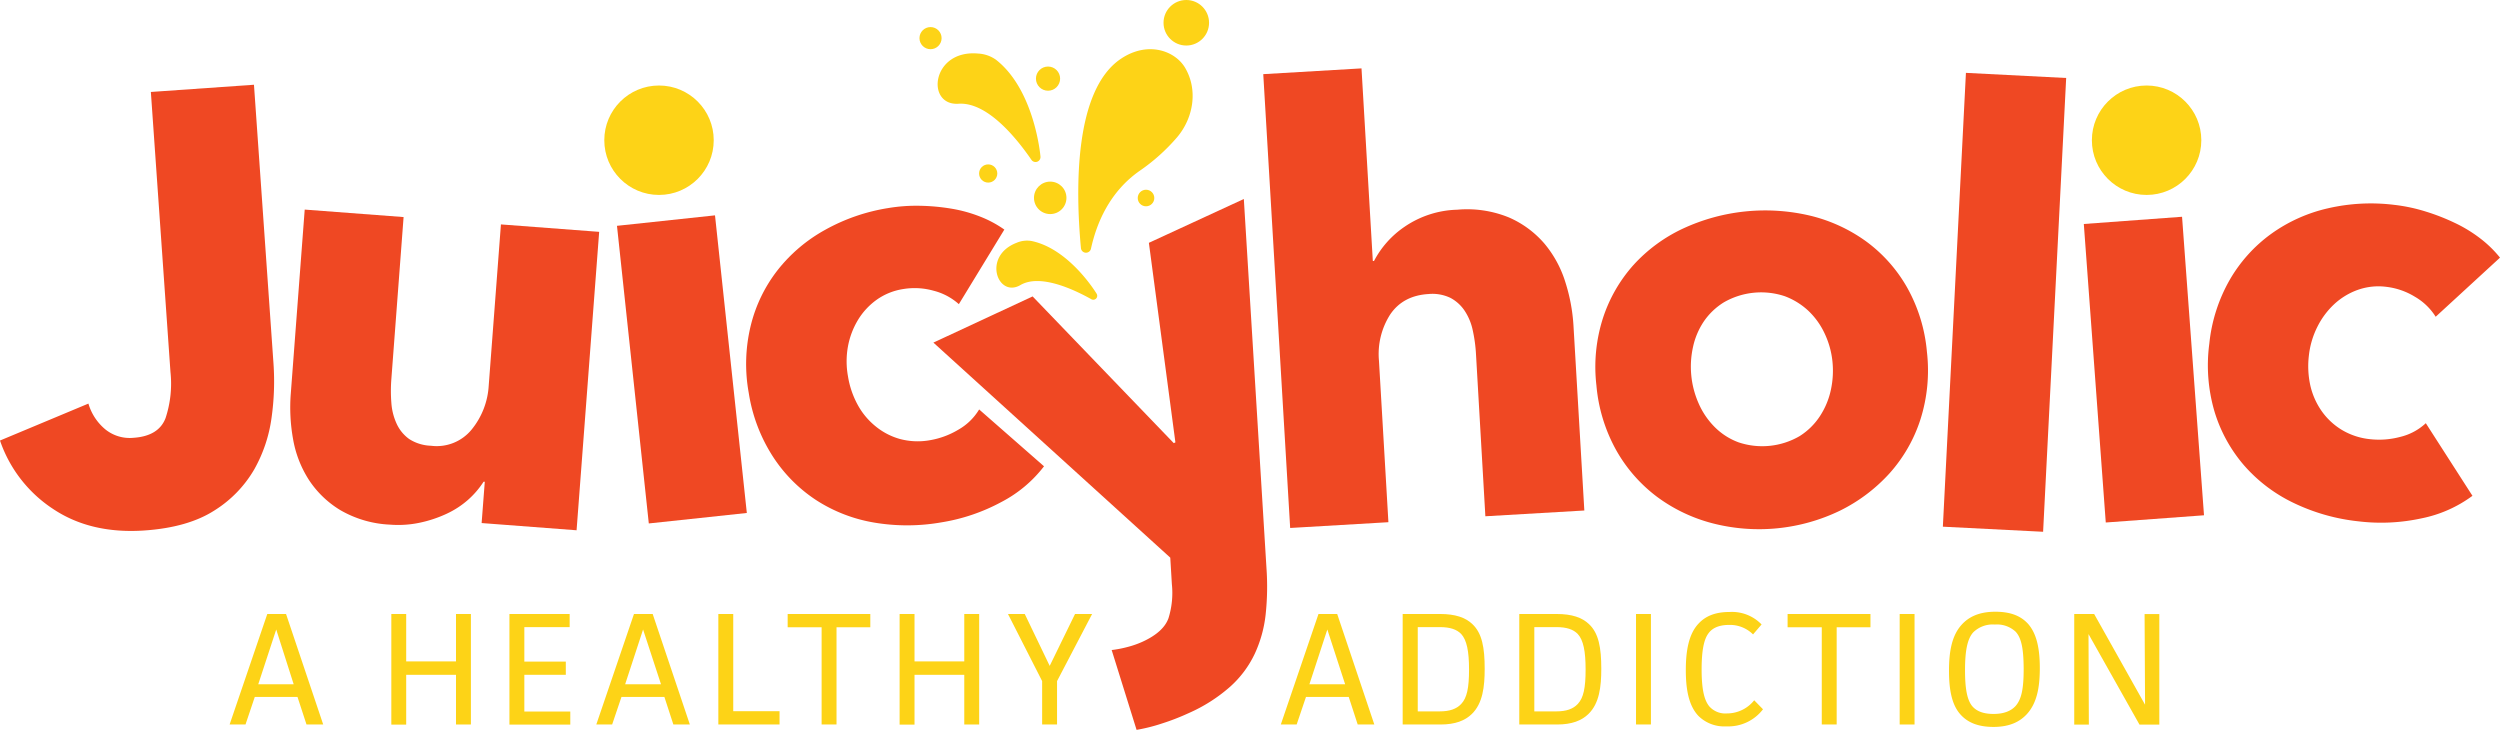 <svg id="Layer_1" data-name="Layer 1" xmlns="http://www.w3.org/2000/svg" viewBox="0 0 585.31 170.84"><defs><style>.cls-1{fill:#ef4823;}.cls-2{fill:#fdd317;}</style></defs><path class="cls-1" d="M166.83,318.72a33.77,33.77,0,0,1-4.08,12.21,27.77,27.77,0,0,1-9.34,9.61q-6.15,3.94-16.25,4.66-12.65.89-21.52-5.05a31.22,31.22,0,0,1-12.4-16l20.7-8.65a12.33,12.33,0,0,0,4,6.07,9.09,9.09,0,0,0,6.55,1.94q5.9-.4,7.51-4.61a25.78,25.78,0,0,0,1.15-10.81l-4.59-65.55,24.14-1.69,4.58,65.42A60.69,60.69,0,0,1,166.83,318.72Z" transform="translate(-103.24 -221.01)"/><path class="cls-1" d="M216,343.47l.74-9.68-.28,0a20.3,20.3,0,0,1-3.64,4.24,20.82,20.82,0,0,1-5.05,3.28,28.94,28.94,0,0,1-6.22,2.07,24.37,24.37,0,0,1-7,.46,25.4,25.4,0,0,1-11.67-3.42,23,23,0,0,1-7.36-7.12,25.82,25.82,0,0,1-3.66-9.45,41.85,41.85,0,0,1-.55-10.55l3.27-43.22,23.15,1.75-2.86,37.88a35.51,35.51,0,0,0,0,5.65,13.87,13.87,0,0,0,1.25,4.89,9,9,0,0,0,2.91,3.54,10,10,0,0,0,5.1,1.58,10.55,10.55,0,0,0,9.53-3.79,17.87,17.87,0,0,0,4-10.29l2.86-37.74,23,1.74-5.29,69.87Z" transform="translate(-103.24 -221.01)"/><path class="cls-1" d="M255.14,343.56l-7.45-69.68,22.95-2.45,7.45,69.68Z" transform="translate(-103.24 -221.01)"/><path class="cls-1" d="M327.73,292.22a14,14,0,0,0-5.94-3.15,16.31,16.31,0,0,0-7.06-.39,14.48,14.48,0,0,0-6.28,2.54,16,16,0,0,0-4.35,4.72,18.44,18.44,0,0,0-2.33,6.16,19.58,19.58,0,0,0,0,7,20.72,20.72,0,0,0,2.24,6.62,16.75,16.75,0,0,0,4.2,5.08,15.6,15.6,0,0,0,5.77,3,16.13,16.13,0,0,0,7,.27,19.19,19.19,0,0,0,6.65-2.47,13.28,13.28,0,0,0,4.85-4.73l15.19,13.31a30,30,0,0,1-10,8.37,44.2,44.2,0,0,1-14.05,4.76,46.25,46.25,0,0,1-15.7.05,36,36,0,0,1-13.55-5.23,34.77,34.77,0,0,1-10.17-10.22A38.31,38.31,0,0,1,278.54,313a37.88,37.88,0,0,1,.47-15.77,34.38,34.38,0,0,1,6.31-13,36.66,36.66,0,0,1,11.11-9.41,44.62,44.62,0,0,1,14.72-5.09,39.7,39.7,0,0,1,7.54-.54,49.62,49.62,0,0,1,7.39.69,32.79,32.79,0,0,1,6.73,1.88,26.51,26.51,0,0,1,5.57,3Z" transform="translate(-103.24 -221.01)"/><path class="cls-1" d="M399.75,354a61.47,61.47,0,0,1-.19,10.86,29.41,29.41,0,0,1-2.56,9.23,24.19,24.19,0,0,1-5.75,7.69,37.44,37.44,0,0,1-9.76,6.21,54.13,54.13,0,0,1-6.25,2.42,40.6,40.6,0,0,1-5.9,1.48l-5.83-18.69a26.75,26.75,0,0,0,3.77-.73,21.57,21.57,0,0,0,3.53-1.25c3.23-1.49,5.23-3.32,6-5.47a19.89,19.89,0,0,0,.79-8l-.37-6.18-55.46-50.35L345,290.41l33.05,34.35.38-.18-6.21-46.72,22.23-10.26Z" transform="translate(-103.24 -221.01)"/><path class="cls-1" d="M451,341.88,448.81,304a34.91,34.91,0,0,0-.75-5.59,13.17,13.17,0,0,0-1.89-4.61,9.15,9.15,0,0,0-3.35-3.05,9.75,9.75,0,0,0-5.13-.9q-6,.36-9,4.83a17.19,17.19,0,0,0-2.6,10.8l2.21,37.79-23,1.35L399,238.37l23-1.35,2.65,45.09.28,0a22,22,0,0,1,7.14-8,22.87,22.87,0,0,1,12.31-4,25.88,25.88,0,0,1,12.16,1.82,23.08,23.08,0,0,1,8.25,6.07,25.92,25.92,0,0,1,4.9,8.95,41.67,41.67,0,0,1,1.94,10.31l2.54,43.27Z" transform="translate(-103.24 -221.01)"/><path class="cls-1" d="M554.38,303.4a37.91,37.91,0,0,1-1.51,15.78,34.93,34.93,0,0,1-7.21,12.61,38.79,38.79,0,0,1-11.56,8.74,43.55,43.55,0,0,1-29.9,3,37.6,37.6,0,0,1-13.07-6.25,35.2,35.2,0,0,1-9.52-10.91A37.86,37.86,0,0,1,477,311.24a37.39,37.39,0,0,1,1.52-15.72,34.83,34.83,0,0,1,7.15-12.46,36.54,36.54,0,0,1,11.59-8.53,45.74,45.74,0,0,1,29.89-3,37.22,37.22,0,0,1,13,6,34.45,34.45,0,0,1,9.58,10.77A37.43,37.43,0,0,1,554.38,303.4Zm-22.12,2.24a20,20,0,0,0-1.79-6.47,17.48,17.48,0,0,0-3.79-5.34,16.6,16.6,0,0,0-5.58-3.47,17.49,17.49,0,0,0-14.29,1.45,15.61,15.61,0,0,0-4.7,4.51,17.25,17.25,0,0,0-2.51,6,21.27,21.27,0,0,0,1.34,13.16,18,18,0,0,0,3.73,5.49,15.42,15.42,0,0,0,5.6,3.6,17.4,17.4,0,0,0,14.28-1.44,15.57,15.57,0,0,0,4.76-4.66,18.08,18.08,0,0,0,2.57-6.13A21.13,21.13,0,0,0,532.26,305.64Z" transform="translate(-103.24 -221.01)"/><path class="cls-1" d="M558.11,344.32l5.4-106.25,23.47,1.2-5.4,106.24Z" transform="translate(-103.24 -221.01)"/><path class="cls-1" d="M596.25,343.34l-5.14-69.89,23-1.69,5.14,69.89Z" transform="translate(-103.24 -221.01)"/><path class="cls-1" d="M673.49,295.17a14,14,0,0,0-4.84-4.67,16.46,16.46,0,0,0-6.67-2.33,14.47,14.47,0,0,0-6.74.71,16.06,16.06,0,0,0-5.49,3.33,18.51,18.51,0,0,0-3.94,5.28,19.72,19.72,0,0,0-2,6.71,21.06,21.06,0,0,0,.32,7,17,17,0,0,0,2.63,6,15.68,15.68,0,0,0,4.73,4.44,15.91,15.91,0,0,0,6.62,2.19,19.14,19.14,0,0,0,7.07-.53,13.28,13.28,0,0,0,6-3.21l10.92,17a29.86,29.86,0,0,1-11.94,5.28,44.3,44.3,0,0,1-14.81.69,46.19,46.19,0,0,1-15.11-4.3A36,36,0,0,1,628.66,330a34.61,34.61,0,0,1-6.95-12.63,38.42,38.42,0,0,1-1.22-15.87,37.79,37.79,0,0,1,4.8-15,34.66,34.66,0,0,1,9.65-10.71,36.73,36.73,0,0,1,13.28-6,44.72,44.72,0,0,1,15.55-.82,39.79,39.79,0,0,1,7.4,1.57,49.35,49.35,0,0,1,6.91,2.71,32.54,32.54,0,0,1,5.95,3.66,26.76,26.76,0,0,1,4.52,4.42Z" transform="translate(-103.24 -221.01)"/><path class="cls-2" d="M358.66,279.24a1.19,1.19,0,0,1-2.35-.17c-1.3-14.08-1.54-37,9.38-44.31,6.32-4.23,12.66-1.83,15,2.1,3.05,5.14,2,11.71-1.85,16.27a45.46,45.46,0,0,1-8.77,7.87C363.07,265.89,360,273.15,358.66,279.24Z" transform="translate(-103.24 -221.01)"/><path class="cls-2" d="M346.84,257.68a1.16,1.16,0,0,1-2.11.76c-3.55-5.17-10.38-13.58-17.06-13.14-7.76.52-6.37-12.76,4.59-11.75a7.9,7.9,0,0,1,4.19,1.47C345.56,242.17,346.84,257.68,346.84,257.68Z" transform="translate(-103.24 -221.01)"/><path class="cls-2" d="M360,289.8a.92.92,0,0,1-1.22,1.28c-4.31-2.41-12.09-6-16.65-3.32-5.31,3.08-9-6.79-.87-9.91a6.18,6.18,0,0,1,3.47-.42C353.71,279.29,360,289.8,360,289.8Z" transform="translate(-103.24 -221.01)"/><circle class="cls-2" cx="277.74" cy="5.33" r="5.33"/><circle class="cls-2" cx="217.86" cy="8.93" r="2.59"/><circle class="cls-2" cx="268.31" cy="46.36" r="1.94"/><circle class="cls-2" cx="231.36" cy="40.62" r="2.13"/><circle class="cls-2" cx="245.88" cy="46.32" r="3.8"/><circle class="cls-2" cx="245.37" cy="18.41" r="2.83"/><circle class="cls-2" cx="502.57" cy="32.83" r="12.81"/><circle class="cls-2" cx="154.29" cy="32.83" r="12.81"/><path class="cls-2" d="M175,390.63l-2.11-6.45h-10l-2.17,6.45h-3.72l8.82-25.87h4.39l8.7,25.87Zm-7.09-22.24-4.21,12.83H172Z" transform="translate(-103.24 -221.01)"/><path class="cls-2" d="M198.34,364.76v11.1H210v-11.1h3.49v25.87H210V379H198.34v11.66h-3.48V364.76Z" transform="translate(-103.24 -221.01)"/><path class="cls-2" d="M236.61,364.76v3.07H226v8.07h9.71V379H226v8.59h10.76v3.07H222.51V364.76Z" transform="translate(-103.24 -221.01)"/><path class="cls-2" d="M260.89,390.63l-2.1-6.45H248.74l-2.18,6.45h-3.71l8.82-25.87h4.38l8.7,25.87Zm-7.09-22.24-4.2,12.83H258Z" transform="translate(-103.24 -221.01)"/><path class="cls-2" d="M274.91,364.76v22.76h10.84v3.11H271.42V364.76Z" transform="translate(-103.24 -221.01)"/><path class="cls-2" d="M307,364.76v3.11h-7.91v22.76h-3.49V367.87h-7.95v-3.11Z" transform="translate(-103.24 -221.01)"/><path class="cls-2" d="M317.35,364.76v11.1H329v-11.1h3.49v25.87H329V379H317.35v11.66h-3.49V364.76Z" transform="translate(-103.24 -221.01)"/><path class="cls-2" d="M343.16,364.76,349,376.91l5.93-12.15h4l-8.21,15.71v10.16h-3.49V380.47l-8-15.71Z" transform="translate(-103.24 -221.01)"/><path class="cls-2" d="M421.11,390.63l-2.1-6.45H409l-2.18,6.45h-3.71l8.82-25.87h4.38L425,390.63ZM414,368.39l-4.2,12.83h8.37Z" transform="translate(-103.24 -221.01)"/><path class="cls-2" d="M440.42,364.76c3.52,0,5.92.82,7.53,2.36,2.29,2.14,2.89,5.55,2.89,10.46,0,4.2-.45,8.1-3,10.58-1.61,1.58-3.93,2.47-7.31,2.47h-8.89V364.76Zm-5.25,22.8h5.17c2.29,0,3.9-.56,5-1.73,1.35-1.42,1.84-3.78,1.84-8.06s-.53-6.9-1.84-8.33c-1.05-1.08-2.62-1.61-5-1.61h-5.17Z" transform="translate(-103.24 -221.01)"/><path class="cls-2" d="M467.71,364.76c3.53,0,5.93.82,7.54,2.36,2.29,2.14,2.89,5.55,2.89,10.46,0,4.2-.45,8.1-3,10.58-1.61,1.58-3.94,2.47-7.32,2.47h-8.88V364.76Zm-5.25,22.8h5.17c2.3,0,3.91-.56,5-1.73,1.35-1.42,1.84-3.78,1.84-8.06s-.52-6.9-1.84-8.33c-1.05-1.08-2.62-1.61-5-1.61h-5.17Z" transform="translate(-103.24 -221.01)"/><path class="cls-2" d="M489.76,364.76v25.87h-3.49V364.76Z" transform="translate(-103.24 -221.01)"/><path class="cls-2" d="M516,387.07a10.22,10.22,0,0,1-8.55,4,8.61,8.61,0,0,1-6.52-2.4c-2.4-2.48-3-6.49-3-10.77s.6-8.4,3-10.91c1.54-1.65,3.75-2.7,7.2-2.7a9.66,9.66,0,0,1,7.54,2.92l-2,2.33a7.64,7.64,0,0,0-5.63-2.22c-2.66,0-4.08.94-4.83,2-1,1.35-1.58,3.83-1.58,8.44,0,5,.72,7.32,1.8,8.63a5,5,0,0,0,4.13,1.65,8.12,8.12,0,0,0,6.38-3.08Z" transform="translate(-103.24 -221.01)"/><path class="cls-2" d="M541.16,364.76v3.11h-7.91v22.76h-3.49V367.87h-8v-3.11Z" transform="translate(-103.24 -221.01)"/><path class="cls-2" d="M551.48,364.76v25.87H548V364.76Z" transform="translate(-103.24 -221.01)"/><path class="cls-2" d="M577.78,388.2c-1.62,1.76-4,3-7.8,3s-6.11-1.13-7.69-2.85c-2.06-2.25-2.74-5.74-2.74-10.32s.68-8.28,3-10.8c1.61-1.76,4-3,7.84-3s6.11,1.13,7.68,2.85c2,2.29,2.74,5.74,2.74,10.35S580.1,385.65,577.78,388.2Zm-2.62-19.28a6.41,6.41,0,0,0-4.88-1.69,6.49,6.49,0,0,0-5.07,1.84c-1.34,1.5-1.91,4.2-1.91,8.85,0,4.2.45,7.12,1.84,8.59,1,1.05,2.51,1.65,4.84,1.65s4-.64,5.1-1.8c1.43-1.58,1.95-4,1.95-8.81C577,373.16,576.58,370.46,575.16,368.92Z" transform="translate(-103.24 -221.01)"/><path class="cls-2" d="M593.53,364.76,605.45,386l-.11-21.22h3.45v25.87h-4.65l-11.93-21.19.08,21.19h-3.42V364.76Z" transform="translate(-103.24 -221.01)"/></svg>